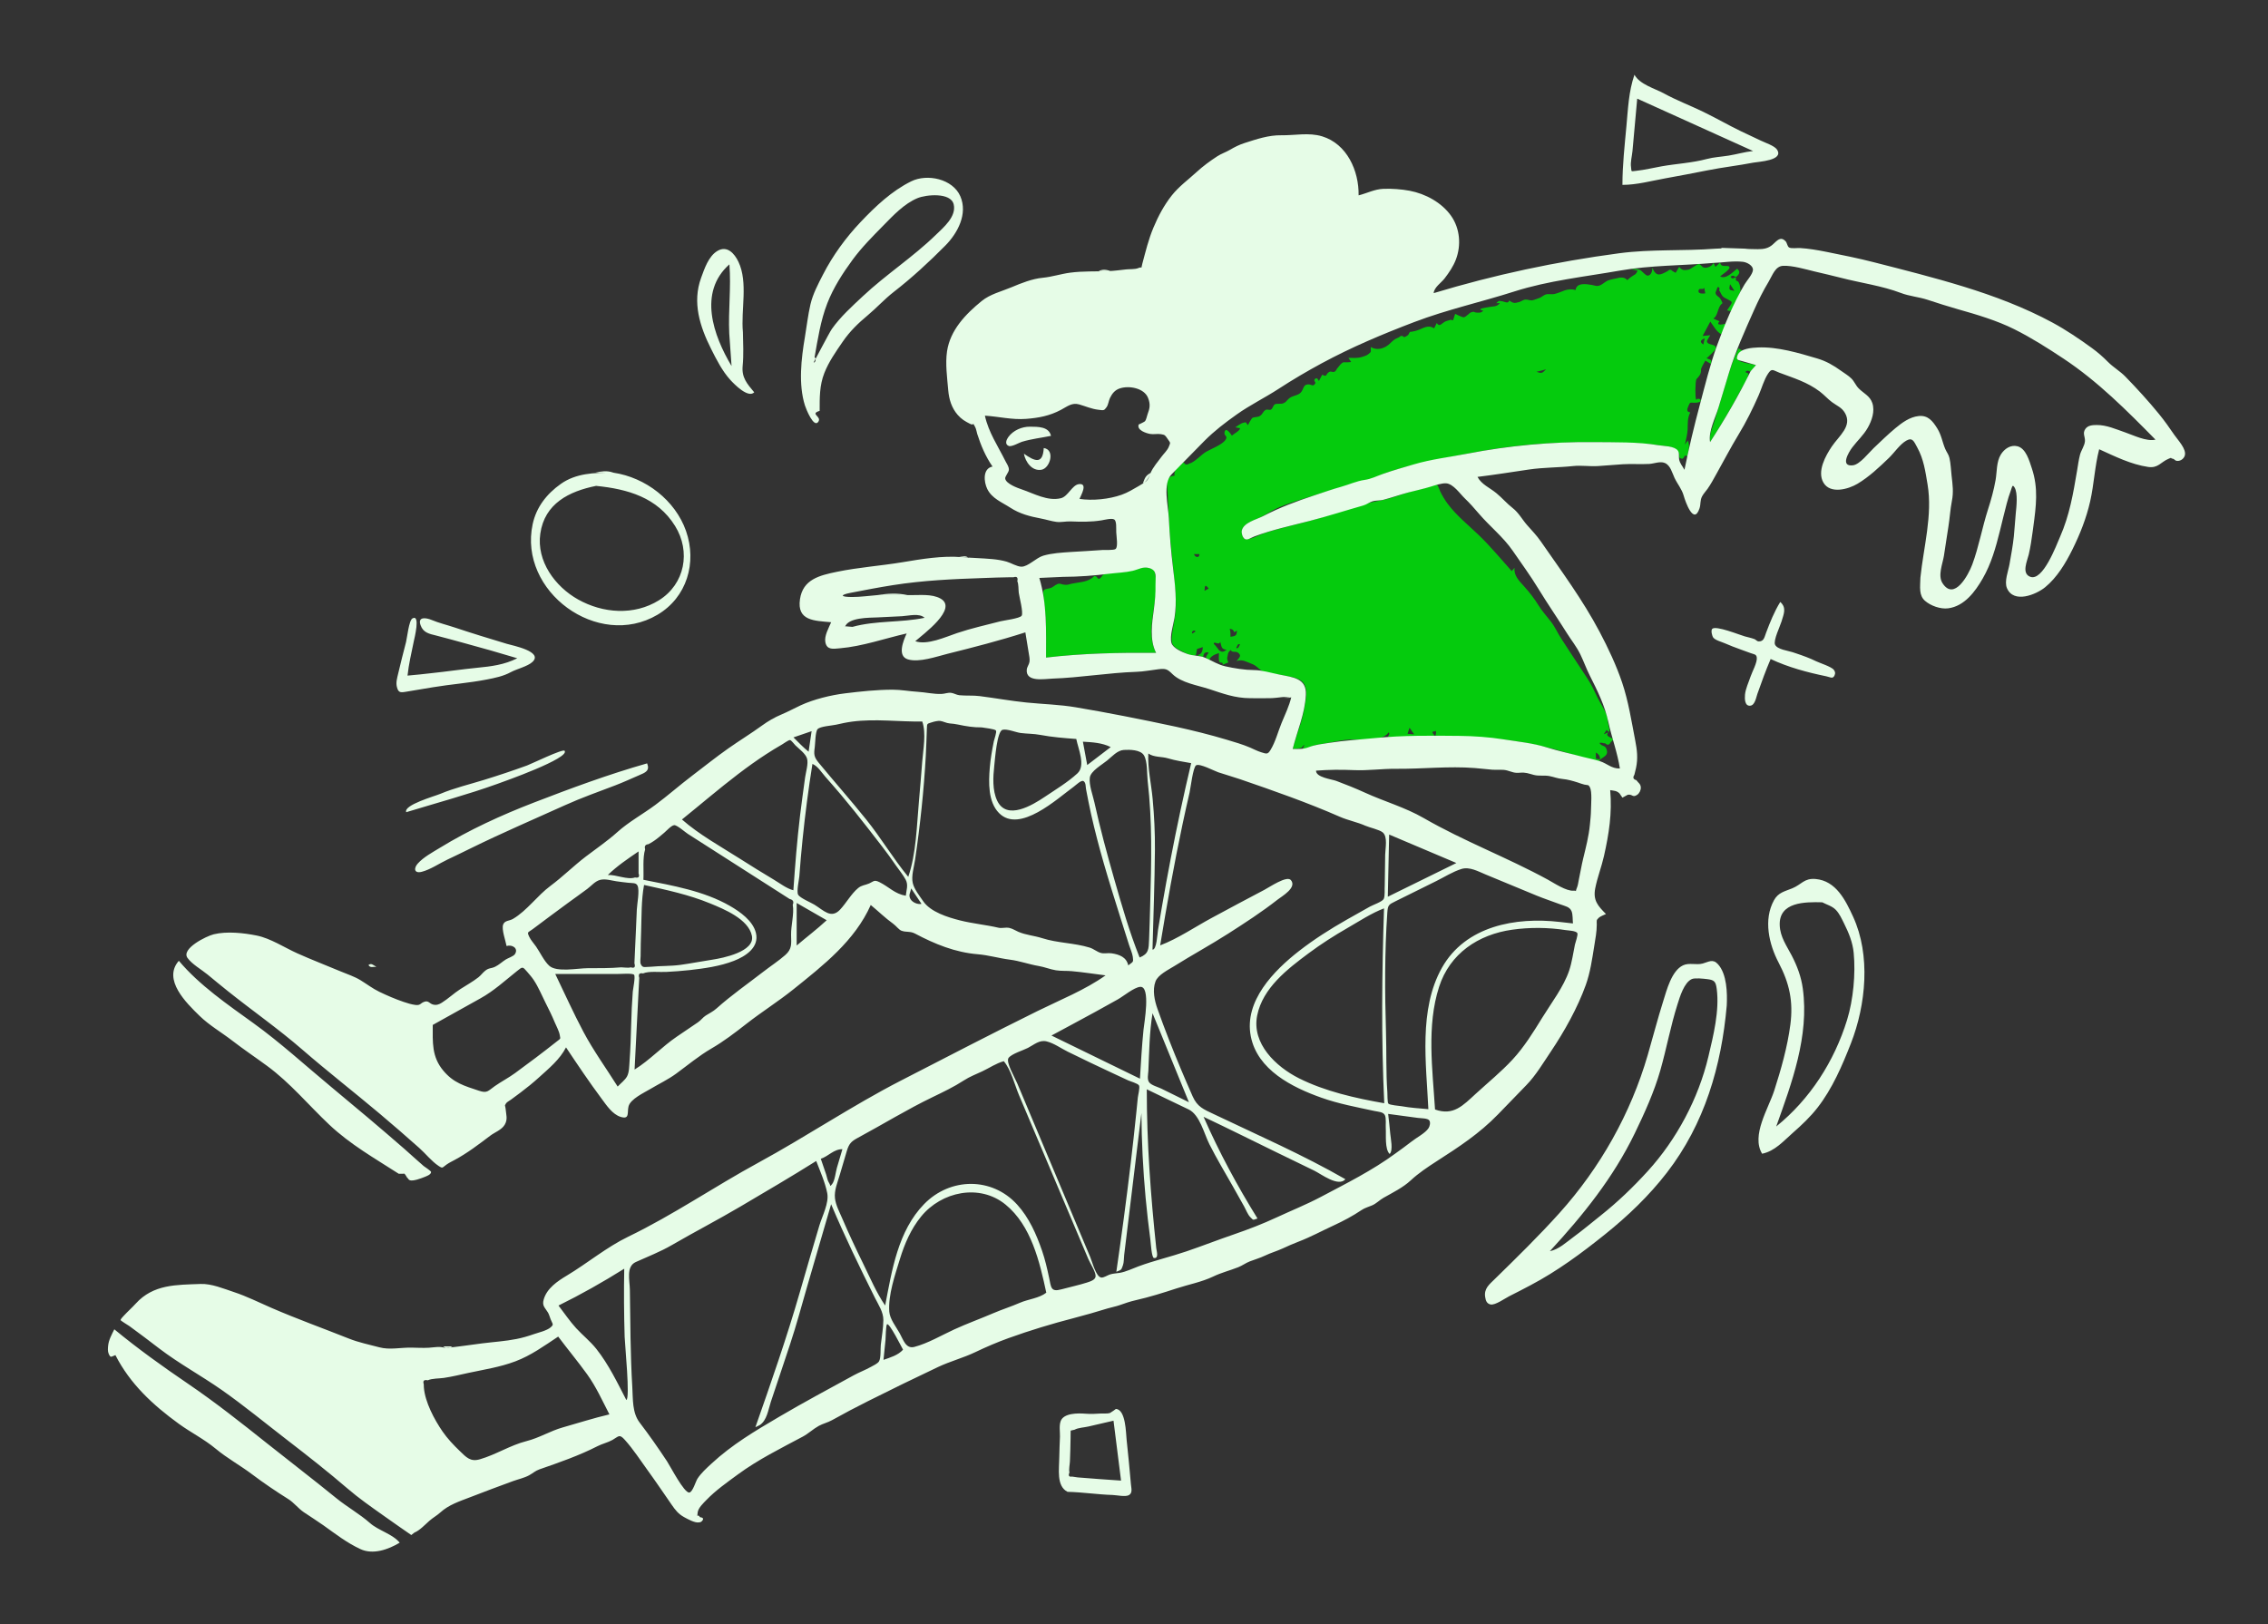 <svg viewBox="-54.272 -16.896 1119.744 801.792" xmlns="http://www.w3.org/2000/svg" xmlns:xlink="http://www.w3.org/1999/xlink" overflow="visible" width="1036.8px" height="742.4px"><rect x="-54.272" y="-16.896" width="1119.744" height="801.792" fill="#333333" stroke="none"/><rect id="Blush Background Color" fill="none" x="-54.272" y="-16.896" width="1119.744" height="801.792"/><g id="Master/Doodles/Float" stroke="none" stroke-width="1" fill="none" fill-rule="evenodd"><path d="M795.003,112.665 C795.365,115.792 799.247,113.404 799.61,115.099 C799.839,116.164 795.843,118.807 794.981,119.535 C797.765,121.213 801.319,117.347 803.406,115.727 C804.481,116.894 804.845,117.507 803.857,118.842 C802.115,121.199 802.194,118.076 800.122,119.716 C800.985,121.166 801.743,120.335 802.839,119.945 C802.362,122.735 803.431,120.969 804.268,122.736 C804.948,124.173 804.865,125.235 805.068,126.84 C804.084,129.1 803.101,131.361 802.117,133.621 C800.934,136.34 801.286,137.214 798.392,136.305 C798.718,135.741 800.883,132.983 800.707,132.305 C800.507,131.53 797.546,130.458 796.764,129.807 C795.388,128.662 795.403,127.68 794.525,126.45 C794.874,125.306 794.603,124.771 793.71,124.848 L792.724,127.499 L792.724,127.499 C792.806,129.38 794.395,129.204 795.332,131.001 C796.768,133.751 795.964,132.128 794.791,134.341 C793.639,136.515 793.51,139.29 791.616,140.383 C792.634,140.83 793.651,141.277 794.669,141.723 C792.293,144.331 797.235,143.061 798.052,142.808 C797.216,144.583 796.38,146.358 795.545,148.133 C793.04,146.731 791.804,144.073 790.136,141.878 L786.326,148.96 L786.326,148.96 C787.59,148.843 788.854,148.727 790.116,148.61 C789.94,148.943 788.322,151.227 788.46,151.735 C789.025,153.806 793.325,152.638 792.85,155.347 C792.788,155.694 788.934,159.581 788.273,159.956 C790.21,160.826 791.086,160.465 790.392,162.75 L787.694,161.119 L787.694,161.119 C786.928,162.494 786.041,163.837 785.553,165.343 C785.646,166.328 785.471,167.261 785.025,168.143 C784.495,168.932 783.898,169.668 783.234,170.35 C782.708,171.735 782.539,179.295 783.173,180.528 C784.587,178.701 787.748,181.926 782.413,181.926 C780.077,181.926 780.234,181.44 779.341,183.492 C778.639,185.107 778.259,186.516 780.25,186.671 C778.753,189.62 779.073,191.892 778.938,195.035 C778.828,197.581 778.114,200.112 777.585,202.61 C778.059,201.929 778.533,201.249 779.007,200.568 C780.284,203.292 779.311,205.586 778.704,208.501 C777.378,206.75 777.216,209.874 776.082,209.551 C773.769,208.891 775.501,208.405 774.561,206.888 C773.746,205.574 773.831,205.197 772.325,204.394 C770.327,203.329 766.825,203.289 764.565,202.913 C760.765,202.279 756.96,202.12 753.116,201.953 C738.726,201.329 724.386,201.169 709.998,201.96 C696.761,202.688 683.203,204.544 670.223,207.058 C656.404,209.734 642.888,212.202 629.504,216.729 C626.918,217.604 624.329,219.429 621.744,220.07 C619.291,220.679 616.833,220.671 614.276,221.559 C608.153,223.685 601.818,225.297 595.648,227.326 C588.999,229.513 581.803,231.337 575.475,234.364 C572.727,235.679 570.232,237.462 567.484,238.794 C564.896,240.049 560.544,241.194 559.177,244.092 C558.644,245.222 558.735,246.041 559.066,247.212 C559.73,249.562 560.254,249.308 562.058,249.149 C564.568,248.927 567.816,246.974 570.253,246.206 C576.925,244.104 583.677,242.421 590.462,240.737 C602.647,237.712 614.88,232.356 626.904,230.261 C634.035,229.019 640.791,225.641 647.961,224.365 C649.534,224.086 654.088,221.841 655.379,222.617 C655.721,222.822 656.559,225.286 656.854,225.875 C657.913,227.991 659.127,230.034 660.549,231.929 C664.835,237.643 670.584,242.245 675.715,247.169 C681.576,252.794 686.669,258.999 692.078,265.037 C692.548,264.492 693.017,263.947 693.486,263.403 C692.991,267.216 695.847,269.966 698.182,272.555 C700.953,275.631 703.182,278.522 705.367,282.029 C707.16,284.905 709.454,287.423 711.48,290.043 C713.472,292.621 714.798,295.732 716.631,298.51 C720.839,304.891 724.98,311.395 729.224,317.69 C731.222,320.653 732.8,323.987 734.381,327.36 C735.636,330.037 739.412,335.511 739.412,338.108 C739.141,339.38 741.899,347.032 738.951,343.426 C738.481,344.154 738.01,344.882 737.538,345.61 C738.345,345.272 739.15,344.934 739.957,344.596 C737.509,346.813 742.081,347.098 742.182,348.337 C741.774,348.73 741.367,349.123 740.96,349.516 C740.264,350.95 739.358,351.136 738.245,350.074 C737.018,350.149 736.773,349.463 735.405,349.92 C736.711,351.959 738.394,350.67 739.056,353.488 C739.638,355.971 737.793,356.504 735.844,357.972 L735.723,358.064 L735.68,358.211 C735.255,359.481 734.05,358.94 732.708,358.663 C729.498,358.002 725.951,356.735 722.825,355.76 C716.068,353.653 709.259,351.877 702.273,350.436 C686.333,347.147 670.521,347.302 654.436,346.262 C654.859,344.5 654.862,344.655 654.36,343.563 C655.004,344.963 651.119,343.135 654.047,346.228 C646.573,347.45 638.5,346.531 630.92,346.938 C631.273,346.152 632.084,345.248 631.326,344.679 C627.737,349.868 615.745,347.643 609.817,348.386 C606.337,348.823 602.898,349.66 599.429,350.211 L597.969,350.44 C596.751,350.634 595.533,350.846 594.343,351.168 C592.81,351.581 590.256,353.278 588.803,352.884 C590.93,348.596 588.477,352.308 588.143,352.357 C587.133,352.506 585.394,352.846 583.943,352.846 C585.597,346.205 588.434,340.086 589.577,333.246 C590.29,328.982 592.248,322.114 588.032,319.092 C585.722,317.436 581.936,317.077 579.261,316.514 C576.329,315.897 571.206,315.922 568.655,314.265 C566.663,312.97 566.242,311.78 563.633,310.79 C560.623,309.648 559.235,308.514 556.194,309.437 C557.431,307.888 559.164,306.758 556.736,305.175 C555.741,304.528 553.791,305.399 553.442,303.983 C551.64,305.256 552.067,306.284 551.585,308.029 C551.629,308.767 551.823,309.471 552.169,310.139 C551.215,310.523 550.262,310.907 549.308,311.291 C549.914,309.662 548.135,310.633 547.78,309.832 C547.251,308.635 547.565,306.808 547.565,305.509 C545.599,306.13 543.543,306.898 542.683,308.944 C540.276,307.509 541.232,307.411 542.466,305.258 C540.445,304.78 540.017,305.82 539.71,307.494 C538.644,307.164 537.576,306.835 536.51,306.506 C538.914,306.489 539.491,304.611 539.548,302.571 C538.613,302.875 537.678,303.18 536.742,303.484 C536.55,304.471 536.358,305.458 536.166,306.445 C534.693,307.693 530.861,305.439 529.618,304.794 C525.284,302.547 523.698,301.897 524.309,296.791 C524.82,292.511 525.951,288.21 526.202,283.908 C526.481,279.129 525.923,274.018 525.504,269.254 C524.692,260.035 523.385,250.95 522.927,241.693 C522.68,236.681 522.404,231.668 522.207,226.653 C522.051,222.667 520.675,218.281 525.648,217.927 C525.04,215.997 526.861,213.765 528.74,212.708 C529.397,211.211 530.115,211.077 530.896,212.308 C531.574,212.521 532.204,212.421 532.787,212.006 C535.525,211.385 538.809,207.5 541.267,206.099 C543.677,204.726 548.932,202.73 550.653,200.418 C552.317,198.181 549.8,198.433 550.309,196.383 C551.003,193.581 553.532,197.605 553.92,198.165 C554.765,197.316 557.993,195.724 557.955,194.49 C557.164,194.349 556.374,194.208 555.583,194.067 C556.447,193.568 558.364,192.078 559.369,191.881 C561.077,191.546 560.436,191.113 561.805,192.996 C562.281,192.258 563.439,189.833 564.164,189.342 C564.51,189.107 566.566,188.951 566.997,188.799 C569.235,188.008 569.009,186.267 570.654,185.439 C571.452,185.038 572.434,185.654 573.104,185.362 C574.174,184.894 574.177,183.297 575.148,182.718 C575.988,182.216 578.118,182.633 579.121,182.268 C580.783,181.661 580.71,181.096 581.95,179.988 C583.689,178.435 585.29,178.66 587.227,177.483 C589.235,176.263 588.927,173.516 590.749,172.992 C593.182,172.293 593.805,174.597 595.128,172.321 C595.426,171.81 594.076,171.046 594.923,170.226 C595.967,169.216 596.399,170.421 596.878,171.206 L598.53,168.089 L598.53,168.089 C601.178,169.539 600.066,167.669 602.087,166.673 C602.984,166.231 603.723,167.104 604.706,166.57 C605.429,166.178 605.554,165.324 606.073,164.795 C607.071,163.778 607.623,162.382 609.169,161.898 C608.61,162.072 613.19,161.94 612.781,161.744 C612.336,161.09 611.89,160.436 611.444,159.782 C613.841,159.782 615.934,160.02 618.253,159.3 C619.074,159.046 620.357,158.654 621.04,158.132 C622.917,156.697 622.494,157.047 622.494,154.411 C625.083,156.059 628.379,155.483 630.934,153.572 C632.268,152.574 633.123,151.38 634.586,150.478 C635.214,150.153 635.853,149.849 636.501,149.567 C637.313,148.727 638.126,148.719 638.941,149.544 C640.093,149.235 640.08,149.022 640.973,148.463 C641.229,147.957 641.501,147.46 641.793,146.973 C642.751,146.873 643.695,146.7 644.627,146.454 C648.244,145.481 650.428,143.067 653.785,145.206 C654.214,144.331 654.644,143.455 655.072,142.579 C656.501,144.811 657.478,142.679 659.374,141.775 C660.169,141.396 661.201,141.302 661.919,140.956 L663.133,141.243 L663.133,141.243 C663.476,140.183 663.818,139.123 664.16,138.063 C664.851,138.332 667.59,139.803 668.413,139.725 C669.593,139.614 671.003,137.617 672.146,137.24 C673.89,136.665 673.265,137.425 674.978,137.437 C676.295,137.446 676.916,137.633 678.054,136.527 C674.208,135.528 679.06,135.057 680.681,134.719 C683.206,134.193 684.507,134.755 686.261,132.76 L684.44,132.76 C686.237,131.125 685.632,131.702 687.524,131.862 C688.12,131.911 690.712,133.334 690.717,131.436 C693.162,132.877 693.189,132.88 695.71,132.23 C696.826,131.942 697.776,131.005 699.003,130.983 C700.2,130.962 701.058,131.503 702.126,131.387 C702.765,131.319 705.002,130.48 705.758,130.205 C706.957,129.768 707.747,128.835 708.894,128.474 C710.156,128.075 711.762,128.549 713.088,128.258 C717.031,127.39 719.345,125.03 723.614,126.308 C724.07,122.487 728.832,123.337 731.395,123.731 C733.179,124.006 734.088,124.728 735.935,123.854 C737.439,123.143 738.296,122.015 739.97,121.447 C741.254,121.011 742.984,120.694 744.325,120.416 C745.154,120.154 746.001,120.07 746.866,120.165 C747.735,120.287 748.464,120.665 749.051,121.298 L749.16,121.423 C749.293,121.108 751.313,119.611 751.081,119.796 C752.589,118.589 753.296,119.05 754.223,116.7 L750.991,116.018 L750.991,116.018 C752.655,115.906 753.905,115.714 755.385,116.361 C756.408,116.808 758.127,119.177 759.152,119.179 C761.005,119.181 761.653,116.57 761.469,115.211 C763.024,118.832 764.351,119.435 767.843,117.584 C768.253,117.366 768.664,117.149 769.074,116.931 C769.905,116.06 770.731,116.076 771.553,116.98 L773.017,117.777 L773.017,117.777 C773.604,116.8 774.19,115.824 774.778,114.847 C776.024,116.563 777.208,116.647 779.24,116.246 C780.641,115.969 783.517,113.43 784.55,113.431 C785.149,113.431 785.914,114.891 786.913,115.176 C788.566,115.65 791.135,114.458 791.724,112.876 C792.037,113.536 792.35,114.197 792.662,114.858 C793.443,114.128 794.227,113.4 795.003,112.665 Z M733.641,354.607 L733.641,357.682 L734.682,357.872 L734.682,357.872 L735.67,358.052 L735.68,357.884 C735.724,356.405 734.966,355.309 733.641,354.607 Z M641.621,342.373 C641.296,343.369 640.972,344.366 640.648,345.362 C641.741,345.451 642.835,345.54 643.929,345.63 C643.159,344.544 642.39,343.459 641.621,342.373 Z M513.194,263.579 C515.585,264.277 515.552,264.192 516.032,266.404 C518.763,278.994 510.313,293.434 516.517,305.402 C498.381,305.255 480.208,305.617 462.178,307.742 C462.178,300.886 462.403,294.045 461.885,287.2 C461.65,284.093 461.299,280.997 460.982,277.898 C460.581,273.965 460.708,274.195 463.927,273.518 C465.618,273.162 466.223,272.09 467.839,271.437 C469.052,270.946 469.596,271.55 470.792,271.718 C472.931,272.02 472.957,271.661 474.917,271.243 C479.124,270.346 482.697,270.666 486.021,267.525 C487.744,267.376 487.186,268.972 488.387,268.816 C489.26,268.702 489.816,267.072 490.707,266.683 C493.478,265.47 498.091,265.766 501.123,265.387 C504.22,265.001 506.961,263.604 509.926,263.19 C511.147,263.02 512.037,263.241 513.194,263.579 Z M548.178,299.915 C547.593,302.092 545.025,299.258 544.985,300.966 L544.988,301.121 L544.993,301.083 C545.128,300.791 547.725,304.228 547.572,304.113 C548.967,305.164 549.78,305.065 551.361,303.859 C548.531,303.752 548.843,302.006 548.178,299.915 Z M556.064,302.991 C557.097,303.559 557.413,302.106 557.948,301.219 C556.794,300.644 556.624,301.982 556.064,302.991 Z M552.867,293.52 C553.269,294.934 553.24,296.018 553.24,297.478 C555.629,297.14 556.38,296.966 556.424,294.425 L555.147,295.228 C554.477,293.901 554.329,293.798 552.867,293.52 Z M534.379,295.887 C534.92,295.539 535.461,295.19 536.002,294.841 C535.204,293.693 533.785,295.058 534.379,295.887 Z M540.421,274.761 C541.111,274.399 541.803,274.037 542.493,273.675 C540.701,271.39 540.57,272.157 540.421,274.761 Z M537.924,256.637 L535.208,256.637 C535.74,258.383 537.924,258.759 537.924,256.637 Z M804.027,155.055 C804.647,155.417 805.268,155.779 805.888,156.14 C804.276,157.609 802.294,159.09 803.864,160.812 C805.111,162.179 810.933,162.831 812.677,163.329 C812.072,164.025 810.825,165.927 810,166.406 C809.346,166.785 808.749,165.284 807.431,166.779 C809.617,167.913 809.031,167.054 808.463,169.459 C808.128,170.878 806.929,172.402 806.254,173.675 C804.609,176.772 802.926,179.849 801.201,182.902 C797.662,189.163 793.936,195.32 790.021,201.354 C789.361,197.946 791.249,194.127 792.228,190.839 C793.46,186.701 794.694,182.565 795.934,178.43 C798.327,170.462 800.475,162.577 804.027,155.055 Z M709.04,165.452 C707.271,165.903 706.112,166.197 704.283,166.663 C706.94,167.509 706.94,167.509 709.04,165.452 Z M787.365,150.093 C785.109,151.149 784.868,151.916 786.693,153.208 C786.91,152.203 787.069,151.466 787.365,150.093 Z M787.091,125.104 C786.785,126.445 784.888,125.155 784.468,126.135 C783.506,128.377 786.564,128.073 787.666,127.938 C787.475,126.993 787.282,126.049 787.091,125.104 Z M799.875,123.402 C799.271,126.269 799.271,126.269 802.067,126.7 C801.333,125.596 800.718,124.67 799.875,123.402 Z" id="Accent" fill="#05cb0d"/><path d="M2.161,639.355 C13.869,649.013 26.026,657.717 38.58,666.25 C52.006,675.375 64.825,685.521 77.523,695.629 C88.894,704.682 100.402,713.467 111.654,722.633 C117.081,727.054 123.268,730.48 128.427,735.036 C132.596,738.718 139.51,740.368 143.064,744.699 C137.432,748.065 129.913,750.775 123.672,747.863 C116.787,744.651 111.506,740.464 105.379,736.111 C102.222,733.868 98.939,731.832 95.732,729.662 C92.913,727.753 90.922,724.967 88.068,723.177 C82.07,719.414 75.917,715.268 70.226,710.971 C64.38,706.558 57.918,703.047 52.278,698.357 C46.496,693.548 40.024,690.362 33.987,685.984 C21.193,676.707 9.927,666.272 2.71,652.098 C0.481,652.888 0.388,653.671 -0.633,651.378 C-1.147,650.222 -1.008,648.639 -0.887,647.438 C-0.597,644.562 0.917,641.905 2.161,639.355 Z M598.471,50.408 C610.704,54.117 616.698,67.375 616.493,79.55 C620.677,78.506 624.334,76.496 628.766,76.324 C632.848,76.166 637.698,76.52 641.708,77.278 C649.49,78.749 657.494,83.075 662.134,89.631 C666.56,95.884 667.222,104.186 664.502,111.28 C663.2,114.676 661.135,117.697 658.935,120.566 C657.323,122.67 653.725,124.999 653.555,127.818 C683.676,118.713 713.92,112.295 745.079,108.141 C760.874,106.036 776.695,107.09 792.506,105.887 C793.647,105.8 794.806,105.749 795.976,105.723 C795.735,105.645 795.502,105.555 795.276,105.455 C799.747,105.604 804.218,105.754 808.689,105.903 C808.213,105.908 807.713,105.928 807.194,105.957 C809.338,106.04 811.476,106.111 813.582,106.119 C816.53,106.131 818.824,105.721 820.961,103.813 C823.125,101.883 824.854,99.519 827.376,102.305 C828.02,103.016 828.155,104.736 829.021,105.271 C830.071,105.919 833.124,105.474 834.38,105.551 C838.771,105.819 843.056,106.564 847.367,107.422 C855.277,108.997 863.136,110.589 870.952,112.588 C885.834,116.395 900.519,120.077 915.186,124.596 C930.152,129.207 945.276,134.896 959.075,142.36 C965.759,145.975 972.435,150.488 978.58,154.96 C981.437,157.04 983.998,159.29 986.482,161.798 C989.139,164.479 992.388,166.288 995.019,168.989 C1000.742,174.864 1006.441,181.096 1011.633,187.461 C1014.344,190.784 1016.83,194.289 1019.244,197.831 C1020.938,200.316 1025.402,204.866 1024.374,208.076 C1023.826,209.79 1021.912,210.989 1020.159,210.569 C1019.574,210.429 1019.086,209.669 1018.587,209.597 C1016.894,209.357 1018.434,208.761 1016.458,209.562 C1012.532,211.155 1011.28,214.35 1006.292,213.623 C997.813,212.386 989.838,208.382 982.127,204.891 C979.925,213.311 979.613,222.04 977.685,230.561 C975.805,238.874 972.67,246.802 968.885,254.427 C965.565,261.117 961.302,268.247 955.425,273.028 C950.941,276.676 939.874,281.208 936.58,273.441 C935.181,270.142 937.262,265.016 937.851,261.621 C938.642,257.065 939.514,252.496 939.99,247.894 C940.376,244.155 940.571,240.394 940.931,236.651 C941.242,233.431 942.102,226.518 940.291,223.674 C939.2,221.96 939.105,223.642 938.47,225.353 C937.7,227.428 937.06,229.486 936.497,231.623 C935.299,236.164 934.219,240.736 933.086,245.293 C931.062,253.435 928.833,261.399 924.615,268.72 C920.869,275.221 915.597,282.353 907.585,283.418 C903.834,283.916 898.944,282.201 896.081,279.674 C894.617,278.383 894.019,276.709 893.805,274.905 L893.805,275.017 L893.805,275.017 L893.805,274.904 C893.549,272.749 893.84,270.407 893.854,268.309 C895.401,253.222 899.923,237.441 897.397,222.294 C896.328,215.882 895.493,209.761 892.286,203.973 C890.664,201.046 890.014,198.896 886.918,200.622 C883.784,202.369 880.899,206.684 878.301,209.185 C873.526,213.782 868.525,218.516 862.807,221.93 C858.303,224.618 849.357,227.166 845.971,221.351 C842.745,215.809 847.048,208.075 850.137,203.503 C853.672,198.272 860.368,193.427 856.61,186.973 C854.993,184.195 852.666,183.467 850.22,181.644 C848.103,180.066 846.329,178.022 844.211,176.416 C838.075,171.761 831.345,169.767 824.26,167.107 C820.989,165.878 820.559,164.722 818.669,167.531 C816.617,170.582 815.493,174.858 814.009,178.232 C811.037,184.991 807.867,191.395 804.035,197.697 C800.168,204.057 796.741,210.701 793.086,217.187 C791.707,219.634 790.41,222.121 788.78,224.418 C787.892,225.668 786.793,226.782 786.072,228.15 C785.005,230.173 785.48,232.017 784.816,234.031 C781.95,242.721 777.77,230.59 776.971,227.754 C776.063,224.528 773.872,222.013 772.452,219.004 C771.279,216.519 770.479,212.826 767.647,211.656 C765.327,210.698 762.337,212.013 759.97,212.141 C755.62,212.377 751.238,212.025 746.869,212.297 C742.784,212.551 738.708,212.943 734.624,213.193 C730.536,213.444 726.453,212.753 722.419,213.183 C715.18,213.955 707.779,213.831 700.556,214.901 C692.08,216.155 683.691,217.493 675.191,218.537 C677.166,222.272 681.26,223.892 684.497,226.557 C687.39,228.939 689.681,231.688 692.595,233.954 C695.552,236.254 697.309,239.656 699.756,242.42 C702.154,245.127 704.374,247.397 706.475,250.426 C716.614,265.052 727.072,279.138 735.435,294.946 C739.668,302.947 743.71,311.507 746.602,320.091 C749.704,329.298 751.226,339.172 753.069,348.692 C753.987,353.437 754.468,357.442 753.462,362.214 C753.198,363.35 752.923,364.484 752.638,365.615 C751.756,366.969 752.082,367.847 753.618,368.25 C754.516,369.559 755.742,370.05 755.82,371.84 C755.88,373.2 755.123,374.776 753.952,375.543 C751.691,377.023 751.691,375.024 749.36,375.467 C748.486,375.94 747.612,376.412 746.739,376.884 C746.278,376.182 745.803,375.488 745.316,374.804 C743.83,373.391 742.648,373.52 740.706,373.176 C741.693,384.543 740.119,394.692 737.617,405.78 C736.413,411.112 734.35,416.331 733.31,421.672 C732.149,427.639 734.687,430.357 738.613,434.337 C737.617,434.857 735.871,435.422 735.049,436.199 C733.741,437.438 734.075,437.59 734.076,439.529 C734.078,443.079 733.397,446.578 732.839,450.069 C731.807,456.534 730.864,463.224 728.638,469.414 C724.595,480.657 718.06,492.333 711.402,502.236 C707.676,507.778 703.941,514.074 699.271,518.856 C694.584,523.654 689.938,528.496 685.262,533.309 C676.059,542.783 666.002,549.328 654.977,556.421 C650.611,559.231 646.012,562.309 642.257,565.807 C638.441,569.361 633.366,571.849 628.805,574.431 C626.77,575.583 625.322,577.238 623.125,578.183 C621.061,579.07 619.619,579.36 617.888,580.524 C613.593,583.412 608.954,585.881 604.225,588.059 C598.457,590.715 592.781,593.805 586.857,596.072 C584.158,597.105 581.619,598.231 579.005,599.439 C576.176,600.746 573.124,601.604 570.222,602.997 C567.77,604.174 565.287,604.858 562.791,605.82 C560.753,606.606 559.153,607.878 557.074,608.7 C552.757,610.405 548.828,611.323 544.634,613.333 C539.061,616.004 532.457,617.25 526.587,619.172 C520.033,621.319 513.234,623.455 506.508,624.977 C503.646,625.625 501.208,626.472 498.444,627.453 C496.643,628.092 494.578,628.442 492.583,629.049 C487.07,630.73 481.56,632.35 476.018,633.779 C465.19,636.572 454.128,639.925 443.627,643.716 C438.121,645.704 432.536,648.096 427.254,650.627 C421.283,653.487 414.849,655.138 408.856,657.97 C397.279,663.439 385.741,669.069 374.298,674.811 C368.289,677.827 362.364,680.934 356.497,684.214 C354.368,685.404 352.04,685.895 349.925,687.062 C347.159,688.589 344.889,690.83 342.056,692.343 C331.136,698.175 319.991,703.669 309.961,711.048 C304.712,714.91 299.072,718.865 294.536,723.567 C293.039,725.118 290.445,727.52 290.174,729.771 C289.775,733.101 290.149,730.037 291.302,732.091 C292.899,732.285 293.26,732.899 292.389,733.931 C291.987,734.415 291.472,734.662 290.845,734.672 C288.828,735.08 285.055,732.943 283.434,732.049 C280.625,730.501 279.134,728.544 277.33,725.945 C273.412,720.307 269.589,714.618 265.554,709.059 C261.925,704.06 258.373,698.556 254.244,693.965 C251.444,690.853 251.234,692.212 248.12,693.967 C245.803,695.272 243.112,695.829 240.711,697.058 C231.562,701.745 221.505,705.206 212.121,708.472 C209.984,709.216 208.845,710.396 206.967,711.423 C204.575,712.732 201.545,713.372 198.987,714.302 C191.94,716.864 184.928,719.524 177.931,722.22 C172.529,724.303 167.338,725.944 163.109,729.787 C161.426,731.317 159.389,732.413 157.651,733.96 C155.627,735.759 152.89,738.687 150.342,739.705 L148.79,740.917 C147.74,740.187 146.689,739.458 145.636,738.731 C144.592,738.008 143.547,737.288 142.505,736.563 C139.888,734.744 137.29,732.899 134.689,731.057 C128.79,726.876 122.853,722.736 117.366,718.016 C107.619,709.635 97.505,701.703 87.313,693.853 C76.616,685.614 66.187,676.992 55.123,669.248 C45.095,662.229 34.154,656.301 24.431,648.893 C19.537,645.164 14.655,641.411 9.658,637.799 C9.386,637.603 5.32,635.108 5.279,634.831 C5.21,634.321 6.548,632.99 6.943,632.562 C8.813,630.529 10.885,628.719 12.748,626.664 C21.431,617.089 32.768,617.423 44.751,616.971 C50.185,616.766 56.078,619.272 61.239,620.978 C67.55,623.064 73.638,626.126 79.734,628.77 C92.297,634.219 105.263,638.875 117.953,643.922 C122.943,645.906 127.914,646.874 132.987,648.238 C138.134,649.623 143.436,648.303 148.941,648.402 C151.798,648.453 154.499,648.62 157.376,648.458 C159.084,648.362 161.052,648.038 162.739,648.067 C164.106,648.091 165.525,648.655 166.783,648.512 C169.179,648.241 171.633,647.922 174.109,647.589 L172.313,647.596 L172.313,647.596 L169.756,647.607 C171.46,647.601 173.164,647.593 174.869,647.586 L174.109,647.589 C177.325,647.157 180.578,646.702 183.787,646.297 C189.426,645.586 195.245,645.233 200.81,644.12 C203.612,643.56 206.377,642.768 209.073,641.818 C211.413,640.993 215.667,640.056 217.587,638.385 C219.305,636.89 218.554,636.87 217.596,634.431 C217.217,633.467 216.825,632.005 216.263,631.076 C214.744,628.566 213.276,627.777 214.16,624.636 C215.717,619.1 221.024,615.566 225.567,612.839 C235.801,606.699 245.161,598.823 255.937,593.614 C278.141,582.882 298.377,568.941 320.031,557.155 C343.833,544.2 366.349,528.998 390.482,516.59 C412.946,505.041 435.307,493.424 457.957,482.238 C469.017,476.778 481.526,471.781 491.561,464.622 C486.001,463.932 480.425,463.041 474.846,462.547 C472.258,462.318 469.639,462.53 467.066,462.119 C464.188,461.659 461.467,460.495 458.595,460.011 C453.656,459.177 449.215,457.484 444.272,456.86 C438.972,456.19 433.781,454.632 428.456,454.196 C417.317,453.283 407.264,449.175 397.499,443.998 C395.082,442.716 393.096,443.449 390.78,442.577 C389.504,442.098 388.149,440.182 386.716,439.153 C382.769,436.319 379.381,432.973 375.63,429.877 C367.744,447.575 352.259,459.612 337.482,471.484 C329.997,477.496 321.873,482.593 314.311,488.492 C308.449,493.066 303.125,497.16 296.867,500.797 C290.858,504.287 285.213,509.001 279.484,513.194 C275.601,516.036 271.05,518.181 266.921,520.649 C263.547,522.665 256.96,525.672 256.04,529.329 C255.287,532.317 256.756,535.873 252.196,534.499 C248.113,533.27 245.153,528.737 242.775,525.544 C236.625,517.282 230.888,508.74 225.178,500.174 C222.111,506.16 216.821,510.471 211.931,514.909 C208.96,517.606 205.876,520.108 202.667,522.515 C201.111,523.683 199.537,524.828 197.978,525.993 C197.364,526.453 195.972,527.16 195.574,527.808 C194.644,529.324 195.209,528.637 195.354,530.47 C195.58,533.341 196.538,535.6 194.913,538.351 C193.387,540.934 190.06,542.037 187.728,543.801 C182.18,548 176.346,552.463 170.191,555.742 C168.794,556.486 167.473,557.131 166.172,558.042 C164,559.561 164.397,560.112 162.208,558.656 C158.785,556.377 155.828,552.594 152.739,549.846 C146.267,544.088 139.723,538.403 133.095,532.826 C120.464,522.196 107.46,512.095 94.986,501.275 C83.132,490.993 70.424,482.142 58.186,472.367 C54.829,469.686 51.513,466.95 48.2,464.214 C45.25,461.779 40.463,459.095 38.281,455.979 C35.112,451.453 47.508,445.268 51.248,444.347 C57.697,442.76 66.036,443.668 72.495,444.969 C79.275,446.334 86.179,450.9 92.51,453.744 C99.646,456.949 106.914,459.72 114.103,462.746 C117.309,464.095 120.708,465.172 123.684,466.99 C126.842,468.919 129.661,471.118 133.019,472.736 C136.889,474.598 140.91,476.336 144.98,477.714 C146.824,478.338 148.809,478.965 150.747,479.217 C153.491,479.574 153.119,478.31 155.398,477.604 C157.335,477.004 157.795,478.589 159.537,479.03 C161.177,479.446 162.403,479.025 163.823,478.143 C166.989,476.178 169.807,473.468 172.974,471.422 C175.912,469.523 179.151,467.749 181.905,465.599 C183.133,464.641 184.041,463.328 185.251,462.355 C187.19,460.795 187.959,461.414 190.223,460.34 C192.074,459.461 193.753,457.825 195.514,456.741 C196.607,456.068 199.258,455.218 199.963,454.129 C201.815,451.27 198.654,449.284 195.823,450.127 C195.399,447.658 193.222,441.796 194.162,439.481 C194.994,437.433 197.178,437.816 199.015,436.732 C205.919,432.656 211.014,425.25 217.473,420.461 C223.562,415.946 228.934,410.556 234.966,405.958 C240.133,402.019 245.78,398.173 250.485,393.925 C256.048,388.903 263.17,384.996 269.218,380.513 C275.466,375.883 281.272,370.731 287.453,366.048 C293.4,361.543 299.241,356.837 305.352,352.548 C310.844,348.693 316.601,345.173 321.979,341.265 C324.925,339.125 328.146,337.245 331.509,335.84 C334.853,334.442 337.778,332.803 341.043,331.298 C347.532,328.307 355.982,326.24 363.038,325.383 C370.796,324.441 378.586,323.596 386.418,323.589 C390.59,323.586 394.642,324.38 398.789,324.632 C402.599,324.862 406.719,325.826 410.502,325.699 C412.215,325.642 413.704,324.917 415.363,325.151 C416.748,325.346 417.953,326.182 419.439,326.328 C422.748,326.654 426.075,326.329 429.421,326.757 C437.108,327.739 444.805,329.139 452.508,329.919 C460.715,330.75 468.851,330.907 477.015,332.307 C484.993,333.674 493.021,335.091 500.953,336.672 C517.81,340.032 534.843,343.313 551.433,348.302 C555.311,349.468 559.212,350.577 562.94,352.176 C564.749,352.951 566.487,353.891 568.374,354.471 C571.076,355.301 571.608,355.616 573,353.349 C575.396,349.447 576.716,344.286 578.455,340.041 C580.174,335.84 582.262,331.606 583.259,327.219 C580.36,326.76 576.703,327.652 573.712,327.754 C570.055,327.88 566.438,327.801 562.785,327.779 C555.422,327.735 549.665,325.56 542.698,323.277 C536.826,321.352 529.008,320.248 524.529,315.84 C522.127,313.477 521.328,313.061 517.718,313.485 C514.076,313.912 510.479,314.648 506.802,314.77 C492.944,315.23 479.149,317.648 465.228,318.126 C461.462,318.255 452.043,320.04 452.66,313.653 C452.788,312.327 453.804,311.177 454.002,309.812 C454.214,308.349 453.848,306.864 453.619,305.434 C453.074,302.051 452.505,298.67 451.962,295.286 C439.268,299.36 426.414,302.661 413.478,305.888 C408.114,307.226 399.496,310.303 393.953,308.616 C388.594,306.985 391.698,299.435 393.367,295.821 C382.72,298.251 371.364,302.225 360.507,303.137 C357.204,303.415 353.989,304.146 353.22,300.153 C352.608,296.971 354.906,293.08 356.078,290.285 C347.746,289.541 339.118,289.612 340.686,278.932 C342.123,269.133 350.263,267.182 358.93,265.392 C369.627,263.181 380.552,262.444 391.319,260.655 C400.687,259.098 410.908,257.362 420.475,258.148 C425.54,258.563 430.635,258.658 435.698,259.127 C438.087,259.348 440.384,259.718 442.696,260.37 C444.829,260.97 447.812,262.831 449.998,262.864 C453.298,262.916 457.276,258.454 460.825,257.423 C465.221,256.145 469.958,255.913 474.5,255.6 C479.634,255.248 484.776,255.051 489.907,254.637 C489.914,254.636 489.921,254.635 489.929,254.635 L489.948,254.633 L489.948,254.633 C491.121,254.538 495.554,254.828 496.48,254.141 C497.828,253.14 496.931,248.006 496.837,245.897 C496.749,243.946 497.125,240.292 495.773,239.527 C494.503,238.809 490.801,239.794 489.551,239.994 C484.37,240.824 479.447,240.729 474.285,240.518 C471.901,240.421 469.611,241.056 467.25,240.743 C464.717,240.408 462.167,239.556 459.644,239.082 C454.179,238.055 449.2,236.777 444.491,233.715 C440.357,231.028 435.465,229.209 433.155,224.503 C431.463,221.057 430.775,214.407 435.75,213.427 C432.362,208.54 430.024,203.05 428.228,197.403 C427.902,196.379 427.686,194.837 427.199,193.944 C425.479,190.786 427.075,193.587 424.621,192.324 C422.196,191.077 420.448,190.09 418.553,187.921 C415.532,184.462 414.26,180.205 413.878,175.698 C413.36,169.577 412.392,162.675 413.286,156.585 C414.833,146.036 422.543,138.11 430.377,131.73 C434.63,128.266 440.229,126.976 445.217,124.874 C450.032,122.844 455.411,120.716 460.484,120.24 C465.063,119.81 469.527,118.315 474.111,117.712 C480.411,116.882 486.718,117.192 493.049,116.94 L494.042,116.934 C492.056,116.946 490.07,116.958 488.085,116.97 C490.029,115.939 491.979,116.181 493.932,116.893 L493.049,116.94 C495.963,116.824 498.87,116.413 501.771,116.1 C503.409,115.923 506.179,116.112 507.679,115.463 C510.134,114.399 508.808,116.633 509.685,113.379 C511.353,107.189 512.715,101.384 515.242,95.369 C517.596,89.765 520.455,84.407 524.234,79.616 C527.778,75.122 532.374,71.835 536.549,67.996 C539.643,65.152 543.152,62.583 546.681,60.283 C548.699,58.968 550.947,58.257 552.918,57.096 C555.366,55.656 557.526,54.564 560.28,53.682 C566.19,51.79 572.055,49.781 578.332,49.88 C585.099,49.986 591.883,48.411 598.471,50.408 Z M496.621,678.674 C501.552,678.863 501.618,690.686 501.938,693.686 C502.729,701.081 503.445,708.489 504.089,715.899 C504.26,717.86 504.989,720.077 503.126,721.196 C501.446,722.206 496.993,721.208 495.135,721.151 C487.645,720.925 480.197,719.757 472.789,719.589 C467.152,716.782 468.693,708.206 468.702,702.747 C468.709,699.274 468.954,695.824 469.045,692.356 C469.108,689.972 468.563,687.022 469.383,684.719 C470.842,680.622 477.981,680.733 481.652,681.02 C484.374,681.232 486.652,681.095 489.442,680.916 C490.817,680.828 492.351,681.09 493.702,680.684 C493.994,680.596 496.743,678.679 496.621,678.674 Z M348.705,556.262 C336.402,563.996 323.841,571.333 311.333,578.716 C300.12,585.337 288.717,591.225 277.425,597.776 C271.639,601.132 265.67,603.399 259.631,606.141 C254.724,608.37 256.629,615.183 256.7,619.734 C256.948,635.802 256.936,651.927 257.911,667.972 C258.266,673.817 257.808,680.528 261.529,685.393 C266.288,691.613 270.702,697.954 275.042,704.502 C276.668,706.955 283.499,720.236 286.046,719.945 C287.709,719.756 289.24,714.378 290.072,713.103 C291.865,710.354 294.486,707.989 296.872,705.776 C307.176,696.216 318.61,689.482 330.493,682.495 C342.566,675.397 354.921,668.79 367.222,662.059 C370.001,660.538 372.994,659.441 375.755,657.887 C376.846,657.273 379.009,656.298 379.696,655.201 C380.723,653.559 380.375,649.01 380.589,647.047 C381.027,643.037 381.814,638.871 381.856,634.831 C381.897,630.841 379.498,627.412 377.759,623.933 C370.125,608.655 362.708,593.34 356.066,577.599 C350.829,595.877 345.331,614.069 340.194,632.374 C337.512,641.932 334.279,651.334 331.131,660.745 C329.524,665.552 327.907,670.355 326.302,675.163 C325.052,678.907 324.403,684.389 320.775,686.668 L318.675,687.694 L318.675,687.694 C326.46,665.509 334.173,643.424 340.682,620.822 C343.824,609.913 347.007,599.015 350.256,588.137 C351.659,583.445 355.104,576.983 354.147,572.122 C353.111,566.861 350.627,561.265 348.705,556.262 Z M495.483,684.473 C491.322,685.437 487.161,686.4 483,687.362 C481.033,687.817 478.016,687.937 476.275,688.919 C475.624,689.069 474.972,689.22 474.322,689.371 C474.304,690.65 474.29,691.93 474.278,693.21 C474.229,696.996 474.12,700.778 473.963,704.561 C473.897,706.146 473.344,708.467 473.723,710.037 C473.05,711.625 473.478,712.3 475.011,712.062 C475.921,712.195 476.83,712.329 477.74,712.462 C484.931,713.032 492.015,713.593 499.207,714.049 L495.483,684.473 L495.483,684.473 Z M221.315,642.952 C214.456,647.487 207.906,652.274 200.149,655.184 C192.427,658.082 184.795,659.197 176.814,660.919 C172.789,661.788 169.006,662.738 164.898,663.346 C162.596,663.686 159.033,663.555 156.934,664.527 C155.065,664.129 154.399,664.766 154.938,666.439 L154.998,667.999 L154.998,667.999 C155.527,675.232 160.176,683.936 164.231,689.816 C166.598,693.25 169.614,696.445 172.611,699.331 C175.995,702.59 177.946,704.888 182.663,703.523 C190.614,701.221 197.631,696.588 205.69,694.545 C212.065,692.929 217.36,689.542 223.577,687.789 C231.244,685.627 238.831,683.163 246.604,681.357 C243.132,674.655 240.027,667.677 235.582,661.538 C231.023,655.238 225.996,649.184 221.315,642.952 Z M253.919,609.443 C243.381,616.051 232.598,622.137 221.466,627.626 C224.327,631.337 227.008,635.339 230.174,638.793 C233.436,642.35 237.178,645.265 240.201,649.096 C246.287,656.811 250.456,665.569 254.951,674.24 C256.907,673.719 254.244,646.906 254.125,643.039 C253.785,631.844 253.719,620.641 253.919,609.443 Z M383.702,636.855 C383.061,637.172 383.011,643.663 382.917,644.586 C382.584,647.87 382.25,651.153 381.917,654.437 C385.355,653.223 389.027,652.216 391.574,649.424 C390.722,647.915 384.91,636.256 383.702,636.855 Z M400.503,583.659 C395.469,589.821 392.348,597.106 390.03,604.655 C387.65,612.403 384.143,622.498 384.785,630.692 C385.066,634.284 388.144,638.145 389.903,641.279 C391.718,644.516 392.923,649.157 397.201,648.036 C403.834,646.297 410.58,642.305 416.787,639.448 C423.065,636.557 429.675,634.179 436.185,631.387 C440.507,629.534 444.994,628.124 449.305,626.244 C453.393,624.463 458.787,624.033 462.294,621.28 C459.046,606.095 454.857,588.114 442.188,577.785 C429.339,567.309 410.554,571.357 400.503,583.659 Z M441.309,506.996 C437.502,508.048 434.279,510.301 430.747,511.968 C427.584,513.461 424.523,514.587 421.568,516.509 C416.753,519.642 411.171,522.324 406.137,524.747 C393.681,530.74 381.588,538.183 369.256,544.825 C365.988,546.586 364.917,547.698 363.81,551.322 C362.608,555.258 361.475,559.221 360.317,563.171 C359.237,566.855 357.513,570.794 357.967,574.683 C358.363,578.066 360.113,581.257 361.432,584.343 C364.754,592.109 368.355,599.751 372.076,607.332 C375.415,614.138 378.462,621.359 382.748,627.615 C386.079,610.241 389.068,590.774 401.981,577.535 C414.884,564.306 435.469,564.119 447.903,577.775 C453.81,584.262 457.405,592.432 460.231,600.641 C461.715,604.954 462.712,609.349 463.667,613.803 C464.687,618.561 464.436,621.086 469.686,619.644 C473.855,618.499 478.275,617.585 482.362,616.279 C484.482,615.602 486.55,614.841 486.646,613.166 C486.768,611.051 483.92,606.72 483.079,604.73 C478.736,594.459 474.392,584.187 470.048,573.916 C465.331,562.763 460.613,551.61 455.894,540.458 C453.54,534.893 451.185,529.329 448.83,523.765 C446.682,518.693 444.893,511.161 441.309,506.996 Z M793.891,459.085 C798.355,463.935 798.554,473.448 798.249,479.526 C795.616,509.435 787.312,537.931 768.693,562.017 C759.843,573.466 749.435,583.427 738.154,592.475 C726.506,601.818 714.61,610.617 701.393,617.585 C697.876,619.44 694.354,621.288 690.793,623.057 C688.819,624.038 683.836,627.65 681.559,627.079 C679.735,626.62 679.259,625.209 678.974,623.373 C678.336,619.252 681.013,617.195 683.72,614.549 C694.595,603.917 705.504,593.247 715.672,581.937 C735.753,559.601 750.838,532.854 759.223,503.994 C761.806,495.108 764.111,486.123 766.899,477.3 C768.597,471.925 771.005,462.357 776.649,459.677 C779.675,458.24 783.202,459.638 786.384,458.777 C789.369,457.969 791.347,456.321 793.891,459.085 Z M536.299,360.9 C534.73,361.773 533.547,372.173 533.045,374.332 C531.856,379.444 530.719,384.569 529.627,389.703 C525.386,409.635 521.829,429.707 518.521,449.813 C527.309,446.476 535.732,440.694 544.035,436.224 C552.66,431.581 561.255,426.949 569.939,422.413 C572.39,421.132 581.013,415.246 583.031,417.556 C586.268,421.263 578.555,425.611 576.53,427.199 C568.698,433.342 560.424,438.697 552.048,444.055 C543.369,449.609 534.337,454.515 525.613,459.967 C522.464,461.935 517.437,464.331 516.199,467.655 C514.607,471.931 515.756,477.128 517.206,481.213 C520.766,491.252 524.665,501.167 528.788,510.987 C530.663,515.452 532.586,519.897 534.545,524.325 C536.878,529.599 539.939,530.714 545.022,533.141 C566.676,543.481 589.168,553.294 609.967,565.259 C606.486,569.271 598.002,562.683 594.567,561.015 C588.205,557.925 581.837,554.845 575.48,551.746 C563.637,545.973 551.854,540.085 539.944,534.451 C547.577,551.812 556.585,568.539 566.573,584.654 C564.051,585.508 564.666,585.553 563.083,584.036 C561.75,582.759 560.855,580.257 559.952,578.653 C558.085,575.34 556.243,572.014 554.362,568.709 C550.46,561.85 546.416,555.095 542.853,548.049 C540.173,542.751 538.097,533.489 532.589,530.818 C525.726,527.488 518.772,524.247 511.909,520.87 C511.909,547.265 513.806,573.074 516.59,599.306 C516.731,600.629 517.999,604.533 515.442,604.151 C514.289,603.978 513.9,596.74 513.698,595.229 C512.768,588.3 511.979,581.354 511.334,574.394 C510.049,560.505 509.35,546.56 509.26,532.612 C507.613,546.173 505.966,559.734 504.319,573.295 L501.978,592.572 C501.568,595.947 501.158,599.322 500.748,602.697 C500.56,604.248 500.679,606.275 500.134,607.754 C499.277,610.081 499.565,609.903 496.878,610.964 C499.447,593.305 501.82,575.616 503.919,557.895 C504.944,549.248 505.904,540.594 506.789,531.932 C507.027,529.603 507.26,527.272 507.488,524.942 C507.603,523.754 508.628,519.934 508.059,518.947 C507.496,517.969 503.763,516.949 502.688,516.45 C500.335,515.358 497.982,514.267 495.631,513.169 C487.999,509.602 480.373,506.006 472.825,502.265 C469.523,500.628 466.06,498.099 462.469,497.226 C458.894,496.357 456.294,498.845 453.237,500.427 C450.858,501.658 445.253,503.297 443.664,505.388 C442.185,507.334 446.778,515.122 447.985,517.993 C451.388,526.093 454.792,534.194 458.196,542.294 C465.097,558.718 471.999,575.142 478.901,591.567 C480.588,595.581 482.275,599.596 483.962,603.611 C485.043,606.184 486.848,613.516 489.471,613.803 C490.632,613.93 492.538,612.667 493.66,612.304 C495.334,611.763 496.88,611.771 498.56,611.486 C501.638,610.964 504.834,609.376 507.857,608.262 C515.626,605.398 523.68,603.549 531.512,600.874 C539.38,598.187 547.12,595.168 554.957,592.48 C562.075,590.04 569.257,587.259 576.095,584.081 C583.316,580.724 590.722,577.764 597.758,574.042 C610.574,567.263 623.251,560.932 634.575,552.618 C637.237,550.663 640.073,548.7 642.707,546.607 C645.016,544.77 649.422,542.502 650.994,540.087 C651.593,539.166 652.108,537.36 651.408,536.267 C650.657,535.093 647.331,535.2 645.777,534.991 C640.876,534.333 635.976,533.674 631.076,533.016 C631.452,536.239 631.832,539.459 632.105,542.694 C632.296,544.977 633.646,551.011 631.826,552.8 C629.324,550.422 630.128,543.311 629.904,540.143 C629.784,538.45 630.215,535.136 629.457,533.634 C628.626,531.988 626.33,532.01 624.249,531.56 C615.425,529.651 606.681,528.049 598.142,525.024 C583.717,519.915 566.474,511.288 563.252,494.648 C559.893,477.301 574.653,462.271 587.08,452.596 C594.521,446.804 602.437,441.789 610.624,437.133 C614.451,434.958 618.275,432.782 622.126,430.653 C623.527,429.879 628.126,428.284 628.865,426.93 C629.621,425.545 629.234,421.841 629.394,420.263 C629.464,415.192 629.548,410.121 629.614,405.049 C629.654,402.027 631.001,396.183 628.369,394.024 C626.737,392.686 621.896,391.66 619.832,390.744 C615.759,388.938 611.349,388.132 607.252,386.338 C591.206,379.309 574.507,373.455 557.986,367.79 C554.424,366.568 550.783,365.568 547.197,364.365 C545.261,363.716 538.09,359.902 536.299,360.9 Z M781.032,466.439 C777.16,468.131 775.07,475.33 773.922,478.948 C770.53,489.63 768.534,500.693 765.469,511.463 C762.465,522.019 757.623,532.73 752.835,542.601 C742.181,564.565 727.373,582.94 710.906,600.789 C715.309,599.92 719.015,596.406 722.611,593.766 C727.197,590.399 731.548,586.73 736.001,583.193 C744.392,576.528 752.006,569.218 759.246,561.268 C773.531,545.584 784.285,525.395 789.174,504.768 C791.647,494.331 794.706,482.102 793.302,471.316 C792.814,467.569 792.07,466.882 788.396,466.456 C786.737,466.264 782.526,465.787 781.032,466.439 Z M361.639,550.434 C357.358,550.398 354.763,553.923 350.966,555.17 C351.845,557.746 352.725,560.323 353.604,562.9 C354.022,564.125 354.267,565.932 355.007,567.013 C355.968,568.415 355.243,569.24 356.526,567.705 C357.904,566.056 358.316,561.658 358.914,559.638 C359.823,556.569 360.731,553.502 361.639,550.434 Z M34.026,457.428 C44.178,469.502 58.108,479.019 70.806,488.185 C84.197,497.849 96.487,509.125 109.188,519.654 C121.422,529.798 133.617,540.034 145.555,550.447 C148.69,553.182 151.714,556.054 154.887,558.745 C155.274,559.074 158.562,561.158 158.562,561.712 C158.562,563.042 156.014,563.871 155.107,564.241 C153.673,564.826 149.798,566.278 148.173,565.787 C147.321,565.529 147.305,564.835 146.691,564.423 C146.339,563.756 145.927,563.13 145.458,562.539 C144.508,562.554 143.56,562.568 142.611,562.581 C130.673,554.894 118.695,548.144 108.299,538.341 C98.034,528.663 89.067,517.747 77.642,509.349 C71.942,505.159 66.059,501.226 60.461,496.899 C55.147,492.793 49.038,489.274 44.236,484.591 C37.834,478.344 25.848,466.74 34.026,457.428 Z M842.134,417.048 C852.215,417.953 856.879,427.514 860.629,435.66 C869.373,454.65 866.996,479.157 859.539,498.226 C855.247,509.198 850.352,520.591 843.065,529.934 C839.492,534.515 835.292,538.486 830.934,542.308 C826.219,546.441 821.995,551.423 815.707,552.673 C810.209,543.632 818.865,530.32 821.695,521.504 C825.079,510.964 828.201,499.99 829.647,488.997 C831.162,477.482 829.206,468.529 823.869,458.358 C819.096,449.265 816.263,437.155 821.569,427.534 C823.706,423.662 826.861,423.186 830.612,421.641 C835.216,419.746 836.484,416.54 842.134,417.048 Z M824.406,439.93 C824.642,445.684 827.762,449.91 830.325,454.832 C833.016,460.004 835.011,465.347 835.801,471.145 C838.996,494.612 830.424,517.538 822.671,539.232 C839.322,525.793 851.347,507.093 857.661,486.596 C860.722,476.656 861.913,463.88 860.924,453.53 C860.429,448.351 858.519,443.708 856.219,439.094 C855.064,436.776 853.909,434.129 852.067,432.253 C850.222,430.373 847.664,429.747 845.393,428.553 C836.883,428.334 823.929,428.309 824.406,439.93 Z M692.334,442.076 C675.557,444.44 661.526,453.849 656.223,470.301 C650.007,489.587 652.994,511.023 654.225,530.837 C663.285,534.08 667.994,528.889 674.369,523.045 C680.408,517.509 686.951,512.185 692.512,506.168 C698.248,499.964 702.782,492.632 707.192,485.466 C711.65,478.224 717.676,470.402 720.421,462.336 C721.817,458.233 722.413,453.687 723.293,449.446 C723.505,448.425 724.926,444.626 724.475,443.767 C723.853,442.586 719.897,442.461 718.811,442.289 C710.166,440.922 701.005,440.854 692.334,442.076 Z M667.291,412.093 C662.997,413.423 658.759,416.131 654.745,418.114 C650.2,420.36 645.657,422.611 641.115,424.862 C638.985,425.918 636.854,426.973 634.724,428.029 C631.377,429.687 630.932,429.855 630.668,433.642 C629.323,453.014 629.423,473.138 630.009,492.536 C630.309,502.435 629.973,512.388 630.683,522.27 C630.738,523.03 630.681,527.319 631.157,527.904 C631.827,528.728 636.544,529.006 637.671,529.213 C642.065,530.016 646.49,530.283 650.93,530.68 C649.884,508.148 646.042,481.511 657.613,460.901 C669.236,440.195 694.08,435.71 715.835,438.256 C717.998,438.498 720.159,438.741 722.321,438.984 C722.123,437.237 722.301,434.61 721.64,432.983 C720.725,430.734 718.486,430.483 716.023,429.551 C712.127,428.078 708.154,426.797 704.301,425.211 C695.939,421.77 687.616,418.28 679.249,414.839 C675.582,413.33 671.273,410.861 667.291,412.093 Z M629.041,431.544 C622.766,433.934 616.947,437.816 611.129,441.159 C604.42,445.014 597.999,449.11 591.79,453.733 C581.351,461.507 569.169,470.828 566.421,484.393 C563.602,498.315 575.692,509.722 587.027,515.418 C599.954,521.913 614.993,525.272 629.153,527.753 C627.639,495.704 627.995,463.602 629.041,431.544 Z M514.757,483.313 C513.206,492.665 513.12,502.289 512.695,511.753 C512.62,513.433 511.973,515.962 513.092,517.433 C514.215,518.908 517.414,519.725 519.04,520.513 C523.615,522.731 528.159,525.012 532.721,527.257 L514.757,483.313 L514.757,483.313 Z M200.975,462.5 C195.07,467.203 189.576,472.294 182.93,475.971 C175.067,480.323 167.223,484.704 159.38,489.095 C159.38,497.678 158.793,504.734 164.611,511.682 C169.695,517.754 174.978,519.159 182.129,521.555 C186.34,522.965 186.634,521.665 190.046,519.283 C193.289,517.021 196.82,515.206 200.018,512.872 C206.911,507.842 213.799,502.654 220.498,497.363 C222.75,495.584 222.418,496.191 222.076,494.056 C221.763,492.111 220.367,489.635 219.604,487.785 C218.224,484.438 216.598,481.199 214.971,477.966 C213.124,474.298 211.515,470.314 209.221,466.894 C208.269,465.475 207.139,464.191 206.028,462.897 C203.689,460.172 203.772,460.273 200.975,462.5 Z M250.955,463.924 L219.859,463.924 C224.461,473.45 228.811,483.154 233.772,492.5 C238.713,501.81 245.075,510.582 250.681,519.518 C252.101,517.973 254.366,516.297 255.331,514.458 C256.4,512.424 256.37,509.431 256.545,507.076 C256.999,500.964 257.206,494.798 257.36,488.672 C257.495,483.307 257.731,477.978 258.143,472.626 C258.233,471.452 259.528,465.355 258.787,464.353 C258.126,463.461 252.315,463.933 250.955,463.924 Z M508.655,470.29 C505.643,470.533 500.36,474.941 497.598,476.486 C493.95,478.526 490.297,480.56 486.631,482.569 C479.397,486.533 472.115,490.409 464.855,494.326 C479.416,501.425 493.977,508.524 508.538,515.622 C509.028,507.557 509.482,499.509 510.296,491.468 C510.643,488.046 513.95,469.863 508.655,470.29 Z M278.591,390.471 C277.165,390.579 274.691,393.363 273.622,394.249 C271.982,395.607 270.39,397.036 268.618,398.225 C267.735,398.837 266.813,399.383 265.853,399.864 C264.318,400.012 263.785,400.855 264.252,402.392 C262.904,406.716 263.645,412.892 263.382,417.434 C277.726,420.289 293.273,422.932 306.111,430.337 C311.121,433.227 317.472,437.694 318.939,443.671 C320.693,450.815 313.797,455.24 308.037,457.47 C301.121,460.147 293.593,461.173 286.265,462.017 C282.386,462.464 278.489,462.708 274.592,462.929 C271.438,463.109 266.089,462.416 263.206,463.666 C261.4,463.306 260.774,464.038 261.328,465.863 L261.228,467.829 L261.228,467.829 L260.929,473.719 C260.73,477.641 260.531,481.564 260.331,485.486 C259.898,494.03 259.464,502.575 259.031,511.119 C266.544,506.464 272.599,499.799 279.942,494.833 C283.433,492.472 286.899,490.106 290.376,487.753 C291.834,486.767 292.725,485.384 294.16,484.465 C296.063,483.246 297.75,482.513 299.535,480.916 C306.825,474.396 314.932,468.76 322.664,462.775 C326.176,460.055 330.021,457.555 333.363,454.638 C336.863,451.582 336.379,449.066 336.293,444.673 C336.203,440.022 337.91,434.247 337.118,429.762 C337.783,428.24 337.272,427.293 335.587,426.921 C334.461,426.201 333.336,425.481 332.21,424.761 C329.965,423.325 327.72,421.889 325.475,420.454 L298.683,403.32 L298.683,403.32 C294.222,400.467 289.761,397.614 285.299,394.761 C284.053,393.965 279.989,390.365 278.591,390.471 Z M242.187,417.445 C239.623,418.01 237.759,420.377 235.747,421.883 C232.563,424.264 229.31,426.557 226.099,428.901 C220.263,433.163 214.486,437.503 208.699,441.83 C206.309,443.616 205.85,442.996 207.015,445.564 C207.736,447.15 209.375,448.945 210.373,450.378 C212.36,453.232 214.339,457.558 216.888,459.874 C220.597,463.244 230.888,461.104 235.815,461.08 C241.433,461.052 246.849,461.139 252.435,460.653 C253.763,460.653 255.881,461.069 257.172,460.653 C258.947,461.218 259.54,460.552 258.953,458.656 C258.981,457.993 259.009,457.329 259.038,456.665 C259.223,452.388 259.427,448.112 259.625,443.835 C259.807,439.925 259.984,436.014 260.138,432.103 C260.244,429.433 261.593,422.814 260.514,420.403 C259.789,418.782 258.072,419.15 255.983,418.913 C253.996,418.688 252.003,418.48 250.027,418.172 C247.519,417.781 244.739,416.883 242.187,417.445 Z M263.709,419.992 C262.318,427.4 262.518,435.353 262.264,442.86 C262.126,446.937 262.005,451.019 262.007,455.1 C262.007,456.082 261.67,458.12 262.071,459.033 C263.013,461.182 264.109,460.374 266.977,460.374 C271.849,459.897 276.771,460.103 281.613,459.448 C286.877,458.735 292.103,457.68 297.357,456.889 C302.595,456.102 318.53,452.917 316.957,445.099 C315.295,436.835 303.096,431.885 296.346,429.107 C285.804,424.768 274.798,422.445 263.709,419.992 Z M131.572,460.383 C129.92,460.295 128.574,461.097 127.642,459.521 C129.167,458.332 130.047,459.702 131.572,460.383 Z M405.802,339.693 C403.354,340.513 403.432,340.099 403.33,342.941 C403.17,347.332 403.05,351.724 402.809,356.111 C401.86,373.38 400.026,390.481 397.513,407.583 C397.004,411.04 395.58,415.574 396.363,419.007 C397.069,422.102 399.743,425.408 401.509,428.004 C405.142,433.343 413.698,435.981 419.717,437.495 C426.064,439.092 432.654,439.68 438.684,441.104 C440.355,441.499 442.273,440.803 444.054,441.199 C445.701,441.565 446.98,442.469 448.502,443.123 C452.231,444.724 456.397,445.019 460.248,446.255 C467.884,448.706 476.06,448.559 483.703,450.913 C485.657,451.514 487.345,453.03 489.225,453.549 C490.944,454.023 492.714,453.465 494.513,453.73 C498.325,454.291 501.879,455.594 502.758,459.686 C505.089,457.841 505.413,458.326 505.01,455.472 C504.752,453.642 503.733,451.414 503.175,449.65 C501.753,445.152 500.323,440.657 498.902,436.159 C496.091,427.258 493.297,418.35 490.706,409.383 C488.387,401.362 486.279,393.28 484.437,385.136 C483.5,380.995 482.717,376.836 481.914,372.673 C481.68,371.465 481.912,369.545 480.698,368.741 C479.597,368.012 477.027,370.628 475.864,371.471 C467.741,377.355 449.11,394.758 438.954,384.492 C433.485,378.964 433.805,369.245 434.399,362.103 C434.763,357.713 435.534,353.38 436.396,349.064 C436.611,347.987 437.928,344.527 437.446,343.76 C436.925,342.935 431.503,342.443 430.416,342.201 C426.369,342.246 422.701,341.651 418.743,340.806 C417.291,340.497 416.015,340.366 414.543,340.236 C412.874,340.089 411.358,339.185 409.895,339.008 C408.789,338.875 406.858,339.339 405.802,339.693 Z M500.61,353.332 C497.362,353.523 494.731,356.608 492.334,358.558 C489.679,360.719 484.224,363.761 483.789,366.983 C483.301,370.581 485.278,375.715 486.044,379.205 C488.845,391.942 492.253,404.554 495.843,417.088 C499.567,430.092 503.341,443.227 508.377,455.798 C512.921,453.96 512.849,451.652 513.047,446.898 C513.287,441.122 513.427,435.339 513.592,429.56 C513.886,419.262 514.164,408.959 514.072,398.655 C513.983,388.59 513.49,378.541 512.338,368.538 C511.931,365.001 512.336,358.96 510.472,355.943 C508.771,353.191 503.491,353.162 500.61,353.332 Z M512.671,355.1 C512.308,362.385 514.127,370.13 514.8,377.415 C515.58,385.844 515.999,394.229 515.93,402.696 C515.794,419.105 515.171,435.518 514.733,451.921 C516.796,452.069 517.122,444.212 517.463,442.134 C518.113,438.19 518.779,434.249 519.462,430.31 C520.829,422.436 522.265,414.574 523.777,406.727 C526.801,391.035 530.136,375.402 533.832,359.855 C529.86,359.139 526.211,358.624 522.332,357.468 C519.199,356.534 515.468,357.042 512.671,355.1 Z M339.056,428.882 L339.056,449.889 C343.971,445.701 349.144,441.811 353.873,437.407 C348.934,434.565 343.996,431.724 339.056,428.882 Z M346.836,360.228 C344.863,372.625 343.233,385.076 341.961,397.565 C341.347,403.602 340.817,409.648 340.372,415.7 C340.246,417.408 338.921,423.177 339.768,424.768 C340.659,426.439 346.104,428.675 347.771,429.699 C352.431,432.563 356.052,436.878 360.484,432.17 C363.535,428.928 365.992,424.358 369.402,421.529 C371.179,420.055 372.852,420.124 374.845,419.249 C377.162,418.233 377.235,417.254 380.004,418.637 C384.669,420.966 387.503,424.408 392.929,425.31 C393.222,422.448 394.287,420.058 392.847,417.332 C391.61,414.988 389.596,412.633 388.083,410.414 C383.753,404.058 378.897,397.97 374.18,391.898 C369.86,386.337 365.434,380.835 360.906,375.442 C358.384,372.439 355.784,369.501 353.2,366.551 C351.307,364.392 349.513,361.358 346.836,360.228 Z M395.602,421.715 C395.178,423.898 394.118,424.926 395.229,426.931 C396.172,428.634 398.876,429.749 400.691,429.318 L395.602,421.715 Z M631.57,395.101 C631.349,405.334 631.128,415.568 630.908,425.8 C642.194,420.252 653.481,414.704 664.768,409.155 L631.57,395.101 L631.57,395.101 Z M634.984,362.644 C627.953,362.579 621.073,363.617 614.052,363.296 C607.916,363.016 601.573,363.082 595.482,363.555 C595.342,366.894 603.346,367.822 605.421,368.601 C610.215,370.399 614.982,372.298 619.637,374.426 C629.224,378.808 639.447,381.663 648.627,386.961 C668.416,398.382 689.899,406.433 709.891,417.357 C713.006,419.06 719.093,423.161 722.651,422.814 C724.542,422.63 723.133,424.152 724.36,421.146 C724.801,420.064 724.948,418.657 725.195,417.498 C725.936,414.025 726.509,410.52 727.341,407.066 C728.71,401.381 730.108,396.107 730.685,390.264 C730.93,387.788 731.198,385.315 731.227,382.825 C731.257,380.301 731.838,373.977 730.699,371.792 C729.943,370.343 729.792,370.84 727.904,370.431 C726.822,370.197 725.687,369.71 724.644,369.385 C722.195,368.623 719.744,367.891 717.176,367.667 C714.639,367.445 713.02,366.673 710.641,366.225 C708.145,365.755 705.581,366.325 703.038,365.669 C700.293,364.96 698.983,364.313 696.115,364.584 C693.334,364.846 692.534,364.23 689.811,363.472 C687.538,362.84 684.83,363.282 682.461,363.09 C679.594,362.856 676.736,362.498 673.867,362.271 C660.967,361.25 647.914,362.764 634.984,362.644 Z M331.8,350.66 C329.186,352.159 326.619,353.735 324.091,355.375 C319.327,358.466 314.711,361.783 310.194,365.224 C300.722,372.439 291.689,380.203 282.418,387.671 C290.912,395.115 301.367,400.896 310.864,406.925 C316.479,410.49 322.123,414.016 327.84,417.415 C330.739,419.137 334.101,421.77 337.429,422.61 C338.282,410.288 339.244,398.034 340.721,385.768 C341.48,379.47 342.363,373.189 343.222,366.904 C343.572,364.345 344.922,360.05 344.17,357.564 C343.431,355.117 340.169,352.788 338.379,351.018 C337.898,350.542 336.419,348.545 335.783,348.455 C335.102,348.36 332.539,350.237 331.8,350.66 Z M261.004,403.43 C255.74,407.028 250.411,410.597 245.831,415.069 C249.86,414.818 255.47,417.59 259.265,416.288 C261.017,416.662 261.596,415.997 261.004,414.291 L261.004,403.43 Z M366.421,339.353 C363.755,339.704 361.124,340.27 358.504,340.872 C356.621,341.305 350.64,341.671 349.384,343.071 C348.24,344.348 348.232,350.227 347.996,351.884 C347.471,355.574 347.611,356.848 349.964,359.701 C357.706,369.089 365.769,378.197 373.398,387.689 C380.726,396.807 386.741,406.995 394.148,415.984 C398.104,404.469 398.341,390.65 399.427,378.576 C400.006,372.138 400.533,365.695 401.028,359.251 C401.499,353.113 403.101,345.148 401.064,339.296 C389.581,339.487 377.93,337.834 366.421,339.353 Z M265.224,359.96 C266.714,363.701 264.24,364.538 261.238,365.834 C257.344,367.515 253.514,369.289 249.549,370.803 C241.208,373.986 232.807,376.942 224.665,380.625 C209.136,387.648 193.397,394.392 178.109,401.912 C174.31,403.781 170.508,405.643 166.675,407.443 C162.711,409.305 158.165,412.438 153.924,413.502 C150.225,414.43 149.839,411.796 152.031,409.37 C154.857,406.241 159.226,403.905 162.775,401.73 C177.381,392.777 193.322,385.489 209.275,379.33 C227.714,372.21 246.203,365.379 265.224,359.96 Z M224.483,353.748 C227.18,357.414 194.524,368.93 191.342,370.076 C176.566,375.396 161.309,379.481 146.291,384.069 C144.84,380.512 160.241,376.215 163.1,375.017 C170.078,372.096 177.554,370.329 184.779,368.098 C191.884,365.904 198.958,363.542 205.946,361.003 C208.107,360.217 223.669,352.64 224.483,353.748 Z M440.672,343.402 C437.968,344.182 436.986,357.733 436.614,361.134 C436.015,366.612 435.611,373.258 438.058,378.404 C442.774,388.324 455.481,380.581 461.663,376.42 C466.962,372.852 472.965,369.239 477.665,364.908 C481.828,361.071 478.091,352.881 477.1,347.923 C471.069,347.473 465.239,347.025 459.29,345.902 C456.082,345.296 452.874,345.38 449.649,344.971 C447.339,344.678 442.824,342.781 440.672,343.402 Z M791.717,112.904 C776.513,114.238 760.59,114.031 745.496,116.684 C728.209,119.722 710.189,121.628 693.428,126.982 C676.987,132.235 660.219,135.912 644.011,142.08 C628.255,148.076 613.079,154.455 598.241,162.475 C590.979,166.4 583.912,170.561 576.989,175.069 C570.23,179.47 562.824,183.078 556.275,187.743 C550.445,191.896 545.416,195.705 540.332,200.793 C534.898,206.233 529.611,211.82 524.172,217.251 C519.632,221.782 522.506,232.86 522.794,238.89 C523.193,247.25 523.882,255.492 524.907,263.797 C525.882,271.711 526.886,280.217 525.597,288.114 C525.056,291.434 523.188,297.169 524.08,300.483 C524.793,303.137 529.527,305.083 531.942,305.948 C534.896,307.006 537.913,306.56 540.944,307.906 C544.329,309.411 547.183,311.287 550.778,312.078 C555.209,313.053 560.191,313.873 564.745,313.903 C568.956,313.93 573.181,315.294 577.38,316.134 C584.21,317.502 590.877,317.928 590.452,326.165 C589.961,335.669 586.19,343.824 583.944,352.846 C586.981,352.846 589.098,353.04 591.878,351.963 C595.124,350.707 598.587,350.373 601.998,349.831 C609.534,348.632 616.881,348.248 624.467,347.483 C638.363,346.081 652.5,346.249 666.407,346.397 C673.448,346.471 681.086,347.015 688.03,348.111 C695.154,349.236 702.532,349.939 709.436,352.096 C715.26,353.916 721.274,355.156 727.215,356.764 C729.893,357.488 733.1,358.076 735.63,358.886 C739.296,360.061 741.255,362.566 745.488,362.51 C744.297,354.669 741.499,347.396 739.811,339.621 C738.049,331.501 734.533,324.317 730.653,316.657 C728.922,313.24 727.641,309.614 725.972,306.168 C724.116,302.335 721.507,299.16 719.266,295.576 C714.681,288.245 709.787,281.193 705.283,273.81 C701.351,267.364 696.859,261.185 692.554,254.963 C687.822,248.122 681.246,242.959 675.875,236.683 C673.608,234.032 671.45,231.569 668.91,229.136 C666.571,226.896 663.253,221.938 659.672,221.706 C657.614,221.572 654.048,222.73 652.084,223.351 C648.45,224.502 644.595,225.252 640.842,226.265 C636.735,227.374 632.699,228.817 628.585,229.871 C626.939,230.292 624.984,230.092 623.423,230.569 C621.791,231.069 620.488,232.17 618.703,232.675 C609.897,235.173 601.144,238.009 592.273,240.283 C583.14,242.625 573.867,244.619 565.016,247.936 C563.328,248.569 561.45,250.065 560.153,249.082 C559.186,248.348 558.562,246.275 558.817,245.065 C559.666,241.037 566.109,239.582 569.211,237.965 C577.524,233.631 585.783,230.575 594.717,227.632 C599.118,226.184 603.503,224.638 607.965,223.387 C611.695,222.342 615.577,220.574 619.391,220.039 C622.783,219.563 625.192,218.227 628.559,217.044 C633.519,215.301 638.62,213.87 643.661,212.381 C652.276,209.835 661.408,208.765 670.223,207.058 C690.645,203.103 711.848,201.123 732.687,201.368 C743.193,201.492 754.183,201.185 764.566,202.913 C767.07,203.329 772.333,203.249 774.059,205.496 C774.986,206.702 774.484,208.497 774.722,209.804 C775.124,212.01 776.327,213.038 777.37,215.048 C779.587,204.172 782.134,193.527 784.996,182.81 C787.584,173.111 789.979,163.236 793.437,153.673 C797.096,143.555 801.532,132.827 807.001,123.567 C808.127,121.661 810.934,118.633 811.175,116.501 C811.425,114.301 808.342,112.597 806.224,112.352 C801.472,111.803 796.384,112.743 791.717,112.904 Z M480.373,349.258 C481.084,353.101 481.797,356.945 482.51,360.788 C486.375,357.835 490.242,354.882 494.107,351.929 C489.837,349.777 485.054,349.534 480.373,349.258 Z M346.428,344.069 L337.475,347.138 C339.922,349.539 342.254,352.063 344.952,354.195 L346.428,344.069 Z M824.672,280.274 C827.931,283.207 826.365,286.233 825.298,289.897 C824.656,292.096 821.13,299.316 822.103,301.373 C823.228,303.751 828.51,304.336 830.769,305.087 L832.585,305.693 C835.914,306.812 839.228,307.992 842.378,309.553 C844.03,310.372 849.989,312.254 851.106,313.782 C851.746,314.658 851.979,315.344 851.498,316.473 C850.653,318.455 849.448,317.406 847.389,316.981 C837.98,315.037 828.651,312.551 819.925,308.451 C817.492,314.098 815.432,319.865 813.374,325.659 C812.771,327.357 812.195,331.215 809.904,331.49 C807.11,331.824 807.072,328.082 807.258,326.063 C807.528,323.115 809.056,319.972 809.978,317.181 C810.739,314.877 813.408,310.08 813.079,307.706 C812.854,306.072 811.858,306.186 810.083,305.544 C808.406,304.938 806.728,304.335 805.052,303.722 C802.365,302.739 799.689,301.753 797.074,300.587 C795.639,299.947 792.636,299.199 791.597,297.871 C790.994,297.101 790.322,294.326 791.083,293.558 C792.862,291.759 804.694,296.601 807.127,297.262 C808.741,297.701 810.363,298.036 811.929,298.611 C812.522,298.83 813.224,299.718 813.865,299.751 C816.587,299.889 816.803,297.796 817.647,295.551 C819.608,290.334 821.737,285.012 824.672,280.274 Z M150.003,299.813 C148.873,305.407 147.531,310.962 146.927,316.639 C150.882,316.281 154.826,315.91 158.766,315.424 C166.274,314.643 173.751,313.519 181.251,312.777 C188.353,312.074 194.635,311.326 201.123,308.072 C192.262,305.4 183.381,302.87 174.445,300.456 C170.013,299.259 165.59,297.992 161.138,296.874 C157.694,296.008 154.692,295.51 153.368,291.751 C151.827,287.375 156.112,288.038 158.783,289.15 C162.467,290.683 166.48,291.636 170.298,292.911 C178.82,295.756 187.394,298.373 195.996,300.96 C198.67,301.764 214.164,304.738 208.581,309.907 C206.192,312.12 200.861,313.335 197.94,314.924 C194.193,316.962 190.114,317.774 185.946,318.585 C177.259,320.275 168.244,320.924 159.45,322.39 C154.959,323.139 150.469,323.888 145.979,324.637 C143.348,325.075 142.335,325.032 141.648,322.098 C141.148,319.966 141.8,317.833 142.28,315.768 C143.498,310.521 144.853,305.301 146.194,300.085 C146.704,298.095 147.607,289.347 149.382,288.39 C153.409,286.219 150.302,298.33 150.003,299.813 Z M504.91,264.913 C501.253,265.764 497.27,265.867 493.547,266.33 C485.798,267.293 478.326,267.858 470.466,267.89 C466.597,268.066 462.727,268.241 458.858,268.417 C462.716,281.097 462.178,294.599 462.178,307.742 C480.207,305.617 498.381,305.255 516.517,305.402 C513.185,298.974 514.477,290.635 515.426,283.752 C515.982,279.723 516.292,275.842 516.211,271.777 C516.135,267.964 517.234,264.758 513.194,263.579 C509.989,262.644 507.963,264.202 504.91,264.913 Z M446.052,268.091 C445.46,268.089 444.87,268.086 444.278,268.084 C439.904,268.119 435.526,268.322 431.155,268.467 C416.131,268.967 401.472,269.634 386.576,271.979 C379.651,273.069 372.665,274.41 365.776,275.748 C359.977,276.874 360.953,277.819 366.369,277.833 C370.605,277.844 374.805,277.215 379.02,276.886 C384.266,276.885 389.518,276.819 394.763,276.907 C399.523,276.988 405.725,276.159 410.085,278.61 C418.968,283.602 401.211,296.423 397.61,299.65 C403.432,301.76 412.519,297.572 418.219,295.653 C425.267,293.281 432.454,291.688 439.643,289.83 C441.439,289.366 449.149,288.457 450.123,287.081 C451.089,285.716 448.925,277.481 448.708,275.744 C448.505,274.111 448.676,271.565 447.996,270.029 C448.413,268.184 447.765,267.537 446.052,268.091 Z M391.033,287.313 C387.023,287.541 383.016,287.708 379.006,287.903 C375.095,288.094 364.247,287.798 362.836,292.774 C364.082,292.711 365.33,292.647 366.577,292.584 C378.196,289.361 390.543,290.549 402.22,288.099 C399.564,285.675 394.56,287.111 391.033,287.313 Z M248.202,216.328 L248.571,216.461 L248.571,216.461 C264.397,218.78 279.088,230.043 284.419,245.212 C289.915,260.849 284.865,278.041 270.315,286.609 C240.91,303.926 201.609,275.067 208.706,241.897 C210.508,233.475 215.625,226.953 222.577,222.022 C230.081,216.698 239.12,216.438 247.967,216.459 L239.694,216.429 C242.533,215.771 245.37,215.362 248.202,216.328 Z M240.03,222.973 C226.74,225.644 214.612,231.634 212.483,246.57 C210.548,260.144 219.794,272.702 231.148,279.056 C243.428,285.93 258.815,287.072 271.051,279.454 C283.932,271.434 286.854,255.362 279.014,242.753 C270.266,228.682 255.611,224.529 240.03,222.973 Z M826.112,114.326 C822.17,114.483 820.84,119 818.944,122.142 C816.191,126.703 813.844,131.442 811.679,136.307 C807.245,146.275 802.564,156.573 799.392,166.987 C797.651,172.705 795.931,178.429 794.22,184.156 C792.74,189.114 789.037,196.266 790.021,201.354 C797.314,190.115 804.105,178.443 809.999,166.406 C810.891,165.381 811.785,164.355 812.677,163.329 C810.502,162.708 808.327,162.086 806.152,161.465 C803.839,160.805 802.594,160.956 803.623,158.372 C804.911,155.135 810.795,154.764 813.623,154.642 C823.36,154.221 833.588,157.319 842.838,160.048 C847.351,161.38 850.889,163.441 854.708,166.182 C856.375,167.379 858.3,168.503 859.759,169.941 C861.275,171.435 861.906,173.349 863.388,174.847 C865.819,177.303 868.93,178.526 870.122,182.071 C871.49,186.14 869.857,190.798 867.832,194.346 C865.778,197.947 862.727,200.67 860.249,203.942 C858.282,206.538 854.175,213.631 860.593,212.809 C863.987,212.374 868.389,206.586 870.832,204.28 C874.333,200.973 877.777,197.59 881.485,194.51 C884.773,191.779 888.561,188.979 892.958,188.499 C897.592,187.993 899.907,190.959 902.166,194.566 C904.296,197.968 904.638,201.289 906.136,204.771 C906.859,206.45 907.779,207.386 908.204,209.216 C908.857,212.031 908.925,215.102 909.258,217.972 C909.782,222.479 910.275,226.023 909.402,230.439 C908.584,234.572 908.361,238.962 907.672,243.167 C906.892,247.929 906.243,252.713 905.474,257.477 C904.823,261.513 902.346,267.261 904.776,271.014 C910.614,280.033 917.618,266.756 919.462,261.796 C922.704,253.08 924.354,243.552 927.215,234.657 C928.747,229.9 930.084,225.098 930.962,220.173 C931.689,216.1 931.331,211.138 933.563,207.51 C935.298,204.692 938.384,202.552 941.771,203.412 C946.009,204.489 947.637,210.615 948.884,214.339 C952.175,224.161 950.964,233.007 949.624,243.024 L949.285,245.554 C948.773,249.349 948.218,253.136 947.347,256.868 C946.628,259.945 943.651,266.173 948.077,267.846 C954.352,270.22 961.003,252.218 962.791,248.153 C967.473,237.506 969.266,226.947 971.196,215.539 C971.639,212.916 971.978,210.237 972.641,207.659 C973.218,205.415 974.942,203.147 975.097,200.903 C975.252,198.657 973.765,197.09 975.289,194.885 C976.557,193.05 978.848,192.939 980.918,192.923 C985.78,192.885 990.431,195.02 994.954,196.569 C999.164,198.01 1005.391,201.172 1009.928,200.154 C995.689,185.697 981.486,171.404 964.503,160.145 C956.617,154.916 948.725,149.891 940.201,145.627 C931.567,141.308 921.673,138.391 912.426,135.778 C907.397,134.356 902.396,132.745 897.43,131.114 C893.009,129.662 888.559,129.387 884.23,127.74 C874.825,124.163 864.316,122.777 854.578,120.241 C850.278,119.122 845.931,118.162 841.621,117.125 C837.091,116.035 830.727,114.142 826.112,114.326 Z M498.459,174.899 C496.124,175.707 494.793,177.421 493.744,179.575 C493.077,180.943 492.922,182.92 492.06,184.111 C490.76,185.904 490.68,185.705 487.985,185.388 C484.554,184.985 481.74,183.667 478.489,182.748 C474.948,181.746 472.645,183.784 469.551,185.427 C463.965,188.395 458.57,189.425 452.313,189.896 C445.345,190.421 438.887,188.741 431.988,188.308 C433.778,196.553 438.407,203.247 442.107,210.713 C442.757,212.026 443.808,213.368 443.833,214.887 C443.859,216.318 441.787,218.265 442.02,219.449 C442.519,221.975 448.078,223.997 450.184,224.708 C456.141,226.717 462.924,230.65 469.48,229.07 C473.075,228.204 475.009,222.528 478.392,222.111 C482.93,221.549 479.535,227.393 478.692,229.403 C485.133,230.382 493.297,229.552 499.462,227.368 C502.552,226.274 505.17,224.641 507.99,223.022 C511.502,221.006 512.232,220.452 513.779,216.586 C515.082,213.618 517.326,211.112 519.244,208.508 C520.281,207.1 522.075,205.417 522.739,203.77 C523.684,201.426 523.679,201.928 522.267,199.875 C520.932,197.935 520.959,197.789 518.895,197.442 C517.157,197.15 515.306,197.646 513.531,197.328 C511.736,197.006 506.803,195.494 507.934,192.638 C507.885,192.763 510.739,191.356 510.961,191.112 C511.678,190.331 511.905,188.666 512.259,187.722 C513.399,184.696 513.799,182.737 512.529,179.515 C510.631,174.704 503.129,173.28 498.459,174.899 Z M419.846,79.975 C423.645,88.709 418.507,98.223 412.431,104.364 C404.505,112.373 395.869,120.328 386.966,127.234 C382.391,130.784 378.556,135.077 374.111,138.781 C369.38,142.724 365.287,146.69 361.789,151.789 C358.401,156.73 354.914,161.667 352.712,167.276 C350.301,173.418 350.407,179.439 350.407,185.937 C345.212,187.539 351.725,188.621 349.69,191.397 C347.458,194.441 343.706,185.062 343.145,183.291 C339.838,172.828 341.317,160.117 343.123,149.494 C344.035,144.135 344.624,138.688 345.854,133.387 C347.054,128.218 349.667,123.306 352.081,118.604 C356.914,109.196 363.314,100.431 370.577,92.76 C377.862,85.064 385.982,77.364 395.595,72.626 C403.538,68.713 416.128,71.428 419.846,79.975 Z M310.313,112.365 C315.157,122.559 311.464,136.141 312.52,147.083 C312.619,152.639 312.934,158.192 312.394,163.72 C311.827,169.523 314.549,172.512 318.097,176.786 C315.084,179.844 308.17,172.714 306.261,170.612 C302.33,166.284 299.405,160.534 296.802,155.337 C291.258,144.266 287.44,132.413 291.877,120.258 C293.522,115.753 295.534,109.628 299.889,107.005 C304.671,104.125 308.329,108.187 310.313,112.365 Z M305.849,113.61 C290.253,127.436 297.937,148.803 306.909,163.805 L305.769,147.733 C305.235,136.359 306.756,124.954 305.849,113.61 Z M398.711,80.925 C392.144,83.66 386.81,89.38 381.916,94.364 C376.578,99.801 371.197,105.177 366.673,111.33 C361.795,117.965 357.164,125.151 354.175,132.851 C350.826,141.477 349.518,150.404 347.893,159.473 C347.734,160.327 347.575,161.181 347.416,162.036 C347.513,162.058 355.169,147.268 356.437,145.482 C360.739,139.427 366.337,134.389 371.734,129.332 C383.166,118.62 396.546,109.974 407.749,99.071 C411.435,95.484 418.039,90.049 416.581,83.984 C415.132,77.956 402.9,79.181 398.711,80.925 Z M752.677,20 C755.336,24.829 762.699,26.759 767.255,29.244 C773.533,32.668 780.219,35.189 786.645,38.308 C792.957,41.371 799.037,44.888 805.356,47.944 C808.56,49.494 811.813,50.94 815.011,52.502 C817.013,53.48 821.761,55.054 823.006,56.87 C826.787,62.382 813.846,62.915 811.348,63.401 C803.857,64.862 796.279,65.685 788.802,67.187 C781.831,68.589 774.847,69.89 767.851,71.161 C760.927,72.419 753.793,74.375 746.747,74.375 C746.747,64.638 747.829,55.032 748.72,45.34 C749.522,36.62 749.831,28.308 752.677,20 Z M754.045,31.799 C753.263,40.443 752.481,49.086 751.698,57.73 C751.486,60.069 750.62,63.251 750.989,65.559 C751.384,68.022 750.541,67.759 753.752,67.409 C757.858,66.96 761.978,65.946 766.042,65.221 C773.348,63.917 781.118,63.545 788.269,61.627 C791.918,60.648 795.413,60.525 799.117,59.933 C803.185,59.283 807.144,58.079 811.253,57.665 L754.045,31.799 L754.045,31.799 Z M169.06,647.785 C167.541,648.846 166.023,648.906 164.503,647.789 C166.022,647.787 167.541,647.786 169.06,647.785 Z M583.259,327.22 C583.115,327.85 579.995,327.539 579.584,327.541 C580.654,327.42 582.156,327.045 583.259,327.22 Z M423.911,258.544 L421.333,258.247 L421.333,258.247 L419.202,258 L419.31,258.006 C420.861,258.034 422.518,257.137 423.911,258.544 Z M363.226,292.298 C364.342,292.393 365.459,292.488 366.577,292.584 C365.33,292.648 364.082,292.711 362.836,292.775 C362.843,292.519 362.973,292.36 363.226,292.298 Z M393.753,276.884 L379.02,276.887 C383.932,276.077 388.843,275.807 393.753,276.884 Z M513.779,216.586 C512.74,219.181 512.577,220.569 510.007,221.64 C511.029,218.97 511.283,217.968 513.779,216.586 Z M461.042,204.286 C466.788,205.069 464.213,214.323 459.865,215.021 C455.133,215.78 451.976,211.053 451.241,207.088 C456.543,210.799 460.593,212.627 461.042,204.286 Z M454.23,193.748 C458.169,193.79 463.577,193.646 464.619,198.278 C459.804,199.269 454.859,199.787 450.157,201.246 C448.984,201.61 445.134,203.846 443.729,203.257 C441.594,202.36 442.674,200.059 443.573,198.831 C445.979,195.547 450.283,193.707 454.23,193.748 Z M347.893,159.473 C348.858,159.988 348.357,162.252 347.416,162.036 C347.575,161.181 347.734,160.327 347.893,159.473 Z" id="Combined-Shape" fill="#e6fce7"/></g></svg>